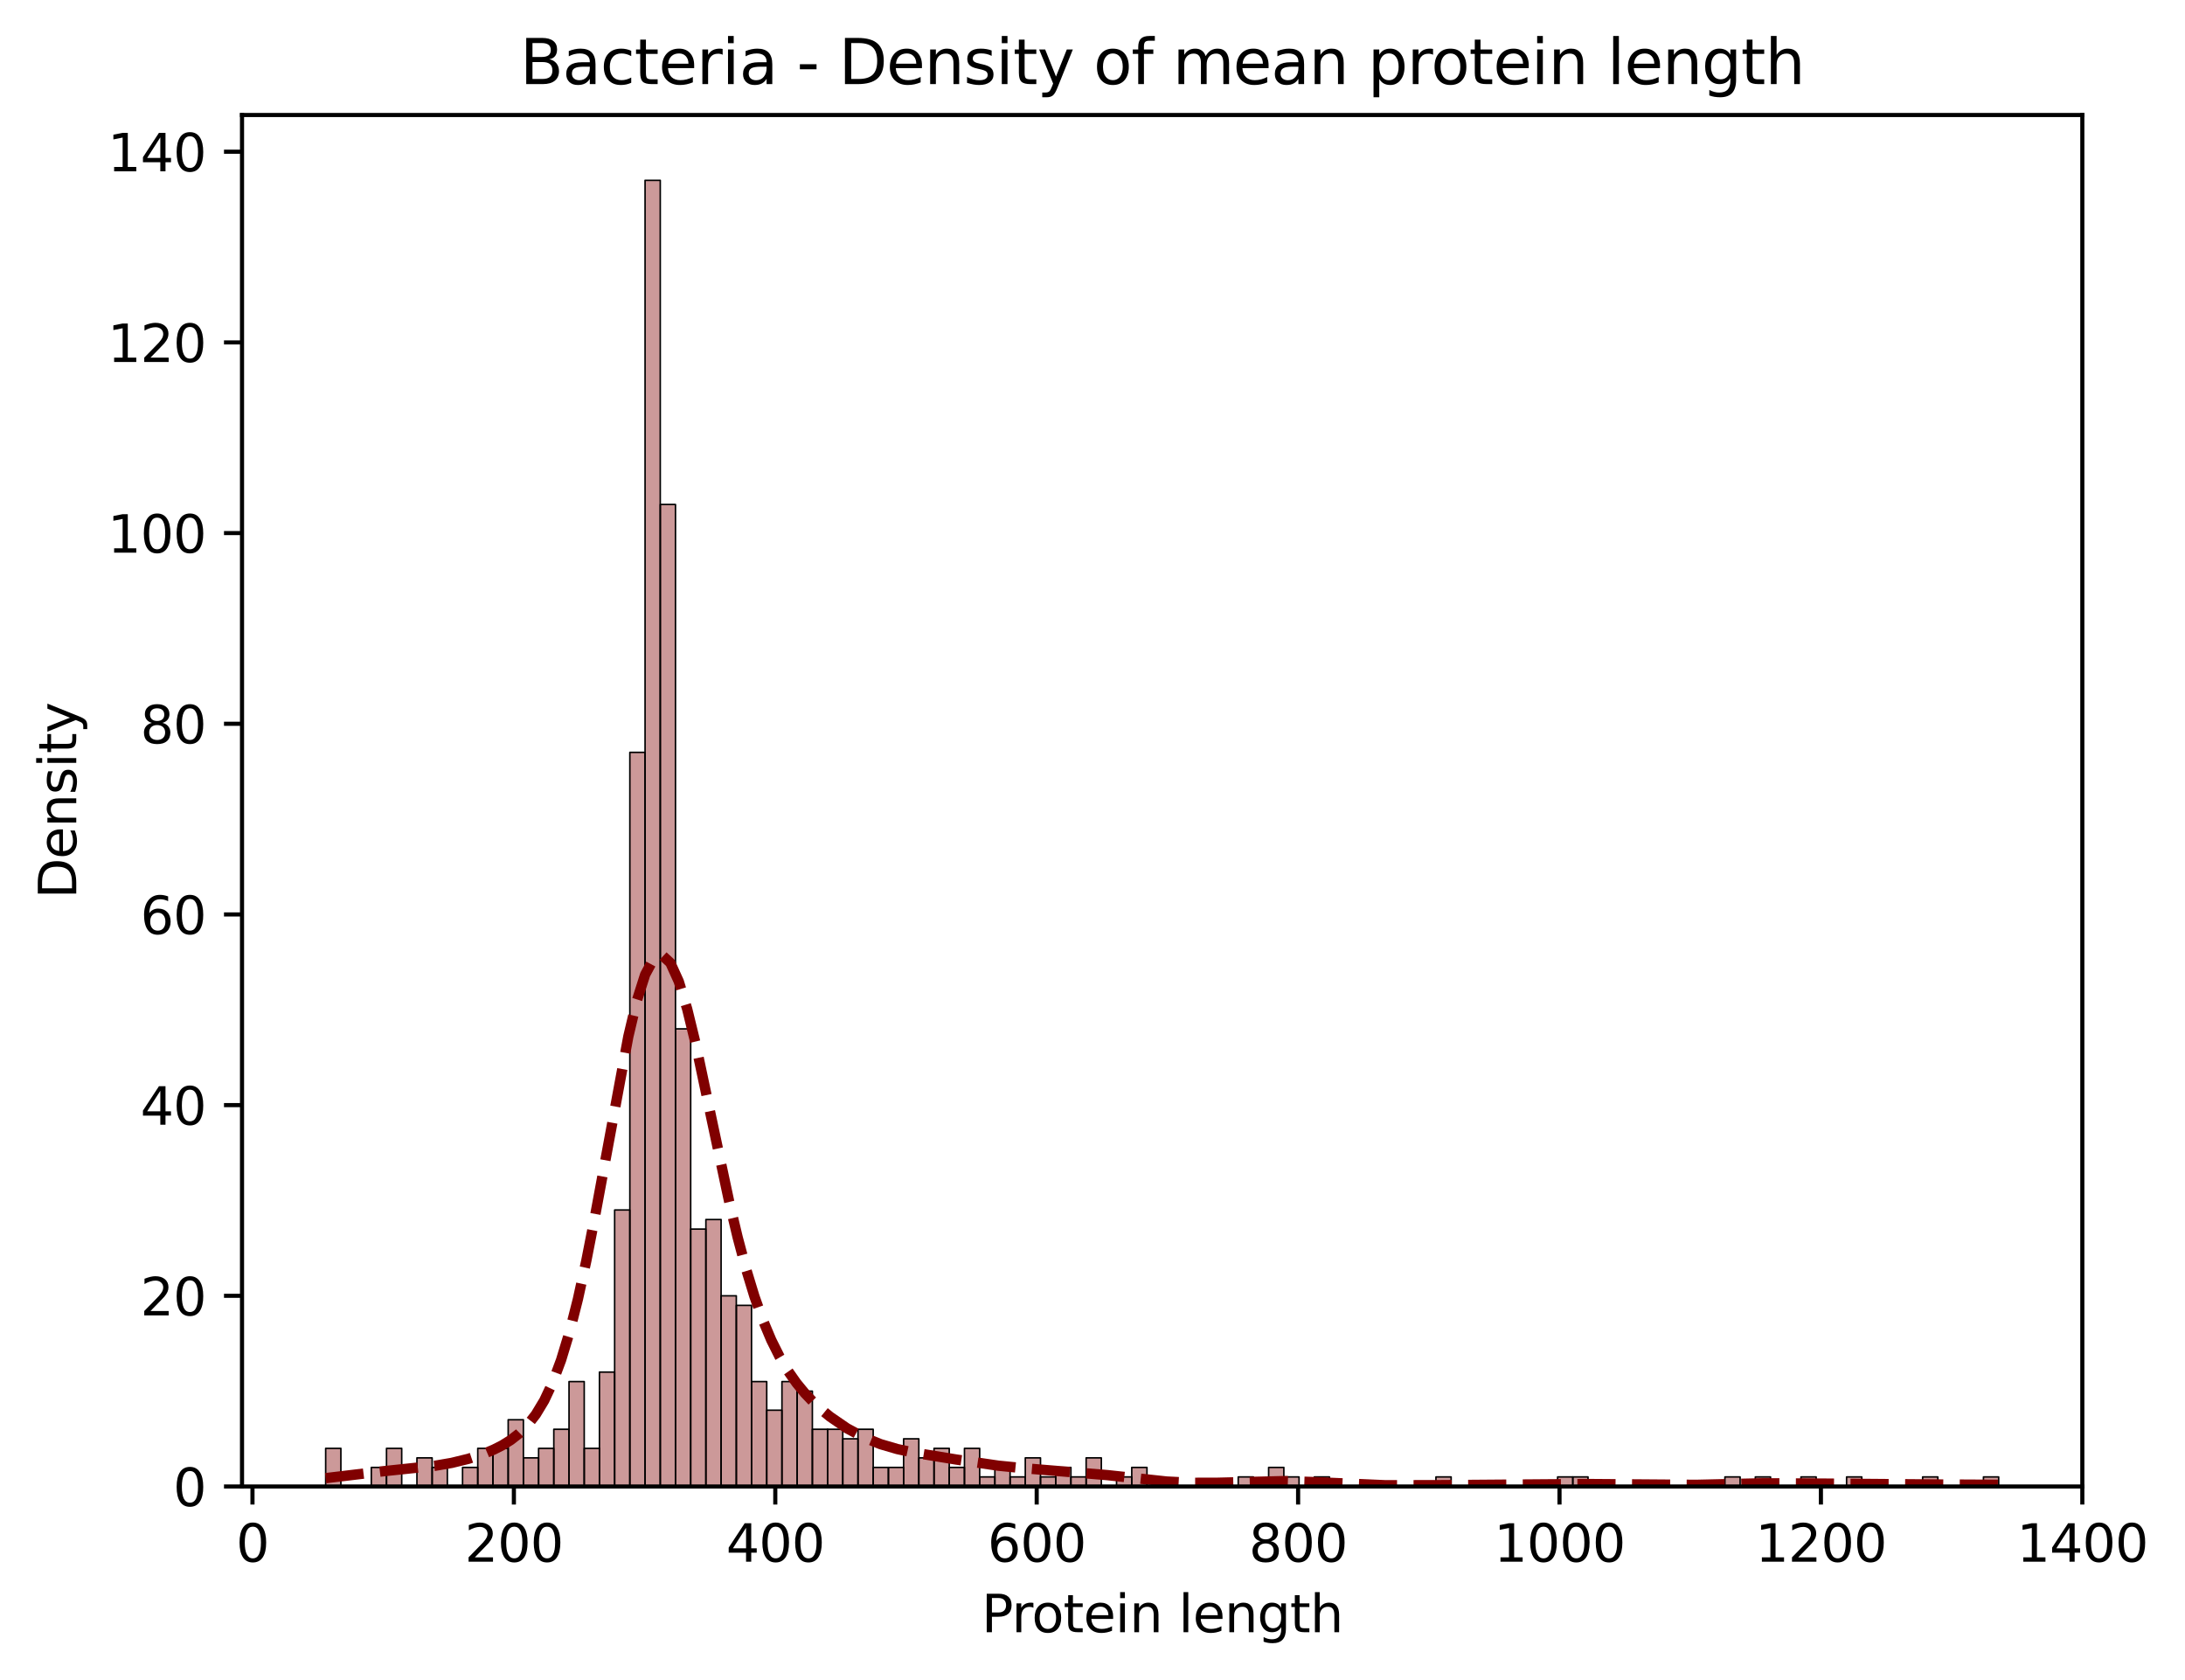 <?xml version="1.0" encoding="utf-8" standalone="no"?>
<!DOCTYPE svg PUBLIC "-//W3C//DTD SVG 1.1//EN"
  "http://www.w3.org/Graphics/SVG/1.1/DTD/svg11.dtd">
<svg xmlns:xlink="http://www.w3.org/1999/xlink" width="424.011pt" height="325.986pt" viewBox="0 0 424.011 325.986" xmlns="http://www.w3.org/2000/svg" version="1.1">
 <defs>
  <style type="text/css">*{stroke-linejoin: round; stroke-linecap: butt}</style>
 </defs>
 <g id="figure_1">
  <g id="patch_1">
   <path d="M 0 325.986 
L 424.011 325.986 
L 424.011 0 
L 0 0 
z
" style="fill: #ffffff"/>
  </g>
  <g id="axes_1">
   <g id="patch_2">
    <path d="M 46.966 288.43 
L 404.086 288.43 
L 404.086 22.318 
L 46.966 22.318 
z
" style="fill: #ffffff"/>
   </g>
   <g id="patch_3">
    <path d="M 63.198 288.43 
L 66.15 288.43 
L 66.15 281.03 
L 63.198 281.03 
z
" clip-path="url(#pb1b3b2bb1d)" style="fill: #800000; fill-opacity: 0.4; stroke: #000000; stroke-width: 0.295; stroke-linejoin: miter"/>
   </g>
   <g id="patch_4">
    <path d="M 66.15 288.43 
L 69.101 288.43 
L 69.101 288.43 
L 66.15 288.43 
z
" clip-path="url(#pb1b3b2bb1d)" style="fill: #800000; fill-opacity: 0.4; stroke: #000000; stroke-width: 0.295; stroke-linejoin: miter"/>
   </g>
   <g id="patch_5">
    <path d="M 69.101 288.43 
L 72.053 288.43 
L 72.053 288.43 
L 69.101 288.43 
z
" clip-path="url(#pb1b3b2bb1d)" style="fill: #800000; fill-opacity: 0.4; stroke: #000000; stroke-width: 0.295; stroke-linejoin: miter"/>
   </g>
   <g id="patch_6">
    <path d="M 72.053 288.43 
L 75.004 288.43 
L 75.004 284.73 
L 72.053 284.73 
z
" clip-path="url(#pb1b3b2bb1d)" style="fill: #800000; fill-opacity: 0.4; stroke: #000000; stroke-width: 0.295; stroke-linejoin: miter"/>
   </g>
   <g id="patch_7">
    <path d="M 75.004 288.43 
L 77.955 288.43 
L 77.955 281.03 
L 75.004 281.03 
z
" clip-path="url(#pb1b3b2bb1d)" style="fill: #800000; fill-opacity: 0.4; stroke: #000000; stroke-width: 0.295; stroke-linejoin: miter"/>
   </g>
   <g id="patch_8">
    <path d="M 77.955 288.43 
L 80.907 288.43 
L 80.907 288.43 
L 77.955 288.43 
z
" clip-path="url(#pb1b3b2bb1d)" style="fill: #800000; fill-opacity: 0.4; stroke: #000000; stroke-width: 0.295; stroke-linejoin: miter"/>
   </g>
   <g id="patch_9">
    <path d="M 80.907 288.43 
L 83.858 288.43 
L 83.858 282.88 
L 80.907 282.88 
z
" clip-path="url(#pb1b3b2bb1d)" style="fill: #800000; fill-opacity: 0.4; stroke: #000000; stroke-width: 0.295; stroke-linejoin: miter"/>
   </g>
   <g id="patch_10">
    <path d="M 83.858 288.43 
L 86.81 288.43 
L 86.81 284.73 
L 83.858 284.73 
z
" clip-path="url(#pb1b3b2bb1d)" style="fill: #800000; fill-opacity: 0.4; stroke: #000000; stroke-width: 0.295; stroke-linejoin: miter"/>
   </g>
   <g id="patch_11">
    <path d="M 86.81 288.43 
L 89.761 288.43 
L 89.761 288.43 
L 86.81 288.43 
z
" clip-path="url(#pb1b3b2bb1d)" style="fill: #800000; fill-opacity: 0.4; stroke: #000000; stroke-width: 0.295; stroke-linejoin: miter"/>
   </g>
   <g id="patch_12">
    <path d="M 89.761 288.43 
L 92.712 288.43 
L 92.712 284.73 
L 89.761 284.73 
z
" clip-path="url(#pb1b3b2bb1d)" style="fill: #800000; fill-opacity: 0.4; stroke: #000000; stroke-width: 0.295; stroke-linejoin: miter"/>
   </g>
   <g id="patch_13">
    <path d="M 92.712 288.43 
L 95.664 288.43 
L 95.664 281.03 
L 92.712 281.03 
z
" clip-path="url(#pb1b3b2bb1d)" style="fill: #800000; fill-opacity: 0.4; stroke: #000000; stroke-width: 0.295; stroke-linejoin: miter"/>
   </g>
   <g id="patch_14">
    <path d="M 95.664 288.43 
L 98.615 288.43 
L 98.615 281.03 
L 95.664 281.03 
z
" clip-path="url(#pb1b3b2bb1d)" style="fill: #800000; fill-opacity: 0.4; stroke: #000000; stroke-width: 0.295; stroke-linejoin: miter"/>
   </g>
   <g id="patch_15">
    <path d="M 98.615 288.43 
L 101.567 288.43 
L 101.567 275.481 
L 98.615 275.481 
z
" clip-path="url(#pb1b3b2bb1d)" style="fill: #800000; fill-opacity: 0.4; stroke: #000000; stroke-width: 0.295; stroke-linejoin: miter"/>
   </g>
   <g id="patch_16">
    <path d="M 101.567 288.43 
L 104.518 288.43 
L 104.518 282.88 
L 101.567 282.88 
z
" clip-path="url(#pb1b3b2bb1d)" style="fill: #800000; fill-opacity: 0.4; stroke: #000000; stroke-width: 0.295; stroke-linejoin: miter"/>
   </g>
   <g id="patch_17">
    <path d="M 104.518 288.43 
L 107.469 288.43 
L 107.469 281.03 
L 104.518 281.03 
z
" clip-path="url(#pb1b3b2bb1d)" style="fill: #800000; fill-opacity: 0.4; stroke: #000000; stroke-width: 0.295; stroke-linejoin: miter"/>
   </g>
   <g id="patch_18">
    <path d="M 107.469 288.43 
L 110.421 288.43 
L 110.421 277.331 
L 107.469 277.331 
z
" clip-path="url(#pb1b3b2bb1d)" style="fill: #800000; fill-opacity: 0.4; stroke: #000000; stroke-width: 0.295; stroke-linejoin: miter"/>
   </g>
   <g id="patch_19">
    <path d="M 110.421 288.43 
L 113.372 288.43 
L 113.372 268.081 
L 110.421 268.081 
z
" clip-path="url(#pb1b3b2bb1d)" style="fill: #800000; fill-opacity: 0.4; stroke: #000000; stroke-width: 0.295; stroke-linejoin: miter"/>
   </g>
   <g id="patch_20">
    <path d="M 113.372 288.43 
L 116.324 288.43 
L 116.324 281.03 
L 113.372 281.03 
z
" clip-path="url(#pb1b3b2bb1d)" style="fill: #800000; fill-opacity: 0.4; stroke: #000000; stroke-width: 0.295; stroke-linejoin: miter"/>
   </g>
   <g id="patch_21">
    <path d="M 116.324 288.43 
L 119.275 288.43 
L 119.275 266.231 
L 116.324 266.231 
z
" clip-path="url(#pb1b3b2bb1d)" style="fill: #800000; fill-opacity: 0.4; stroke: #000000; stroke-width: 0.295; stroke-linejoin: miter"/>
   </g>
   <g id="patch_22">
    <path d="M 119.275 288.43 
L 122.226 288.43 
L 122.226 234.782 
L 119.275 234.782 
z
" clip-path="url(#pb1b3b2bb1d)" style="fill: #800000; fill-opacity: 0.4; stroke: #000000; stroke-width: 0.295; stroke-linejoin: miter"/>
   </g>
   <g id="patch_23">
    <path d="M 122.226 288.43 
L 125.178 288.43 
L 125.178 145.986 
L 122.226 145.986 
z
" clip-path="url(#pb1b3b2bb1d)" style="fill: #800000; fill-opacity: 0.4; stroke: #000000; stroke-width: 0.295; stroke-linejoin: miter"/>
   </g>
   <g id="patch_24">
    <path d="M 125.178 288.43 
L 128.129 288.43 
L 128.129 34.99 
L 125.178 34.99 
z
" clip-path="url(#pb1b3b2bb1d)" style="fill: #800000; fill-opacity: 0.4; stroke: #000000; stroke-width: 0.295; stroke-linejoin: miter"/>
   </g>
   <g id="patch_25">
    <path d="M 128.129 288.43 
L 131.081 288.43 
L 131.081 97.888 
L 128.129 97.888 
z
" clip-path="url(#pb1b3b2bb1d)" style="fill: #800000; fill-opacity: 0.4; stroke: #000000; stroke-width: 0.295; stroke-linejoin: miter"/>
   </g>
   <g id="patch_26">
    <path d="M 131.081 288.43 
L 134.032 288.43 
L 134.032 199.634 
L 131.081 199.634 
z
" clip-path="url(#pb1b3b2bb1d)" style="fill: #800000; fill-opacity: 0.4; stroke: #000000; stroke-width: 0.295; stroke-linejoin: miter"/>
   </g>
   <g id="patch_27">
    <path d="M 134.032 288.43 
L 136.983 288.43 
L 136.983 238.482 
L 134.032 238.482 
z
" clip-path="url(#pb1b3b2bb1d)" style="fill: #800000; fill-opacity: 0.4; stroke: #000000; stroke-width: 0.295; stroke-linejoin: miter"/>
   </g>
   <g id="patch_28">
    <path d="M 136.983 288.43 
L 139.935 288.43 
L 139.935 236.632 
L 136.983 236.632 
z
" clip-path="url(#pb1b3b2bb1d)" style="fill: #800000; fill-opacity: 0.4; stroke: #000000; stroke-width: 0.295; stroke-linejoin: miter"/>
   </g>
   <g id="patch_29">
    <path d="M 139.935 288.43 
L 142.886 288.43 
L 142.886 251.432 
L 139.935 251.432 
z
" clip-path="url(#pb1b3b2bb1d)" style="fill: #800000; fill-opacity: 0.4; stroke: #000000; stroke-width: 0.295; stroke-linejoin: miter"/>
   </g>
   <g id="patch_30">
    <path d="M 142.886 288.43 
L 145.838 288.43 
L 145.838 253.282 
L 142.886 253.282 
z
" clip-path="url(#pb1b3b2bb1d)" style="fill: #800000; fill-opacity: 0.4; stroke: #000000; stroke-width: 0.295; stroke-linejoin: miter"/>
   </g>
   <g id="patch_31">
    <path d="M 145.838 288.43 
L 148.789 288.43 
L 148.789 268.081 
L 145.838 268.081 
z
" clip-path="url(#pb1b3b2bb1d)" style="fill: #800000; fill-opacity: 0.4; stroke: #000000; stroke-width: 0.295; stroke-linejoin: miter"/>
   </g>
   <g id="patch_32">
    <path d="M 148.789 288.43 
L 151.741 288.43 
L 151.741 273.631 
L 148.789 273.631 
z
" clip-path="url(#pb1b3b2bb1d)" style="fill: #800000; fill-opacity: 0.4; stroke: #000000; stroke-width: 0.295; stroke-linejoin: miter"/>
   </g>
   <g id="patch_33">
    <path d="M 151.741 288.43 
L 154.692 288.43 
L 154.692 268.081 
L 151.741 268.081 
z
" clip-path="url(#pb1b3b2bb1d)" style="fill: #800000; fill-opacity: 0.4; stroke: #000000; stroke-width: 0.295; stroke-linejoin: miter"/>
   </g>
   <g id="patch_34">
    <path d="M 154.692 288.43 
L 157.643 288.43 
L 157.643 269.931 
L 154.692 269.931 
z
" clip-path="url(#pb1b3b2bb1d)" style="fill: #800000; fill-opacity: 0.4; stroke: #000000; stroke-width: 0.295; stroke-linejoin: miter"/>
   </g>
   <g id="patch_35">
    <path d="M 157.643 288.43 
L 160.595 288.43 
L 160.595 277.331 
L 157.643 277.331 
z
" clip-path="url(#pb1b3b2bb1d)" style="fill: #800000; fill-opacity: 0.4; stroke: #000000; stroke-width: 0.295; stroke-linejoin: miter"/>
   </g>
   <g id="patch_36">
    <path d="M 160.595 288.43 
L 163.546 288.43 
L 163.546 277.331 
L 160.595 277.331 
z
" clip-path="url(#pb1b3b2bb1d)" style="fill: #800000; fill-opacity: 0.4; stroke: #000000; stroke-width: 0.295; stroke-linejoin: miter"/>
   </g>
   <g id="patch_37">
    <path d="M 163.546 288.43 
L 166.498 288.43 
L 166.498 279.18 
L 163.546 279.18 
z
" clip-path="url(#pb1b3b2bb1d)" style="fill: #800000; fill-opacity: 0.4; stroke: #000000; stroke-width: 0.295; stroke-linejoin: miter"/>
   </g>
   <g id="patch_38">
    <path d="M 166.498 288.43 
L 169.449 288.43 
L 169.449 277.331 
L 166.498 277.331 
z
" clip-path="url(#pb1b3b2bb1d)" style="fill: #800000; fill-opacity: 0.4; stroke: #000000; stroke-width: 0.295; stroke-linejoin: miter"/>
   </g>
   <g id="patch_39">
    <path d="M 169.449 288.43 
L 172.4 288.43 
L 172.4 284.73 
L 169.449 284.73 
z
" clip-path="url(#pb1b3b2bb1d)" style="fill: #800000; fill-opacity: 0.4; stroke: #000000; stroke-width: 0.295; stroke-linejoin: miter"/>
   </g>
   <g id="patch_40">
    <path d="M 172.4 288.43 
L 175.352 288.43 
L 175.352 284.73 
L 172.4 284.73 
z
" clip-path="url(#pb1b3b2bb1d)" style="fill: #800000; fill-opacity: 0.4; stroke: #000000; stroke-width: 0.295; stroke-linejoin: miter"/>
   </g>
   <g id="patch_41">
    <path d="M 175.352 288.43 
L 178.303 288.43 
L 178.303 279.18 
L 175.352 279.18 
z
" clip-path="url(#pb1b3b2bb1d)" style="fill: #800000; fill-opacity: 0.4; stroke: #000000; stroke-width: 0.295; stroke-linejoin: miter"/>
   </g>
   <g id="patch_42">
    <path d="M 178.303 288.43 
L 181.255 288.43 
L 181.255 282.88 
L 178.303 282.88 
z
" clip-path="url(#pb1b3b2bb1d)" style="fill: #800000; fill-opacity: 0.4; stroke: #000000; stroke-width: 0.295; stroke-linejoin: miter"/>
   </g>
   <g id="patch_43">
    <path d="M 181.255 288.43 
L 184.206 288.43 
L 184.206 281.03 
L 181.255 281.03 
z
" clip-path="url(#pb1b3b2bb1d)" style="fill: #800000; fill-opacity: 0.4; stroke: #000000; stroke-width: 0.295; stroke-linejoin: miter"/>
   </g>
   <g id="patch_44">
    <path d="M 184.206 288.43 
L 187.157 288.43 
L 187.157 284.73 
L 184.206 284.73 
z
" clip-path="url(#pb1b3b2bb1d)" style="fill: #800000; fill-opacity: 0.4; stroke: #000000; stroke-width: 0.295; stroke-linejoin: miter"/>
   </g>
   <g id="patch_45">
    <path d="M 187.157 288.43 
L 190.109 288.43 
L 190.109 281.03 
L 187.157 281.03 
z
" clip-path="url(#pb1b3b2bb1d)" style="fill: #800000; fill-opacity: 0.4; stroke: #000000; stroke-width: 0.295; stroke-linejoin: miter"/>
   </g>
   <g id="patch_46">
    <path d="M 190.109 288.43 
L 193.06 288.43 
L 193.06 286.58 
L 190.109 286.58 
z
" clip-path="url(#pb1b3b2bb1d)" style="fill: #800000; fill-opacity: 0.4; stroke: #000000; stroke-width: 0.295; stroke-linejoin: miter"/>
   </g>
   <g id="patch_47">
    <path d="M 193.06 288.43 
L 196.012 288.43 
L 196.012 284.73 
L 193.06 284.73 
z
" clip-path="url(#pb1b3b2bb1d)" style="fill: #800000; fill-opacity: 0.4; stroke: #000000; stroke-width: 0.295; stroke-linejoin: miter"/>
   </g>
   <g id="patch_48">
    <path d="M 196.012 288.43 
L 198.963 288.43 
L 198.963 286.58 
L 196.012 286.58 
z
" clip-path="url(#pb1b3b2bb1d)" style="fill: #800000; fill-opacity: 0.4; stroke: #000000; stroke-width: 0.295; stroke-linejoin: miter"/>
   </g>
   <g id="patch_49">
    <path d="M 198.963 288.43 
L 201.914 288.43 
L 201.914 282.88 
L 198.963 282.88 
z
" clip-path="url(#pb1b3b2bb1d)" style="fill: #800000; fill-opacity: 0.4; stroke: #000000; stroke-width: 0.295; stroke-linejoin: miter"/>
   </g>
   <g id="patch_50">
    <path d="M 201.914 288.43 
L 204.866 288.43 
L 204.866 286.58 
L 201.914 286.58 
z
" clip-path="url(#pb1b3b2bb1d)" style="fill: #800000; fill-opacity: 0.4; stroke: #000000; stroke-width: 0.295; stroke-linejoin: miter"/>
   </g>
   <g id="patch_51">
    <path d="M 204.866 288.43 
L 207.817 288.43 
L 207.817 284.73 
L 204.866 284.73 
z
" clip-path="url(#pb1b3b2bb1d)" style="fill: #800000; fill-opacity: 0.4; stroke: #000000; stroke-width: 0.295; stroke-linejoin: miter"/>
   </g>
   <g id="patch_52">
    <path d="M 207.817 288.43 
L 210.769 288.43 
L 210.769 286.58 
L 207.817 286.58 
z
" clip-path="url(#pb1b3b2bb1d)" style="fill: #800000; fill-opacity: 0.4; stroke: #000000; stroke-width: 0.295; stroke-linejoin: miter"/>
   </g>
   <g id="patch_53">
    <path d="M 210.769 288.43 
L 213.72 288.43 
L 213.72 282.88 
L 210.769 282.88 
z
" clip-path="url(#pb1b3b2bb1d)" style="fill: #800000; fill-opacity: 0.4; stroke: #000000; stroke-width: 0.295; stroke-linejoin: miter"/>
   </g>
   <g id="patch_54">
    <path d="M 213.72 288.43 
L 216.671 288.43 
L 216.671 288.43 
L 213.72 288.43 
z
" clip-path="url(#pb1b3b2bb1d)" style="fill: #800000; fill-opacity: 0.4; stroke: #000000; stroke-width: 0.295; stroke-linejoin: miter"/>
   </g>
   <g id="patch_55">
    <path d="M 216.671 288.43 
L 219.623 288.43 
L 219.623 286.58 
L 216.671 286.58 
z
" clip-path="url(#pb1b3b2bb1d)" style="fill: #800000; fill-opacity: 0.4; stroke: #000000; stroke-width: 0.295; stroke-linejoin: miter"/>
   </g>
   <g id="patch_56">
    <path d="M 219.623 288.43 
L 222.574 288.43 
L 222.574 284.73 
L 219.623 284.73 
z
" clip-path="url(#pb1b3b2bb1d)" style="fill: #800000; fill-opacity: 0.4; stroke: #000000; stroke-width: 0.295; stroke-linejoin: miter"/>
   </g>
   <g id="patch_57">
    <path d="M 222.574 288.43 
L 225.526 288.43 
L 225.526 288.43 
L 222.574 288.43 
z
" clip-path="url(#pb1b3b2bb1d)" style="fill: #800000; fill-opacity: 0.4; stroke: #000000; stroke-width: 0.295; stroke-linejoin: miter"/>
   </g>
   <g id="patch_58">
    <path d="M 225.526 288.43 
L 228.477 288.43 
L 228.477 288.43 
L 225.526 288.43 
z
" clip-path="url(#pb1b3b2bb1d)" style="fill: #800000; fill-opacity: 0.4; stroke: #000000; stroke-width: 0.295; stroke-linejoin: miter"/>
   </g>
   <g id="patch_59">
    <path d="M 228.477 288.43 
L 231.428 288.43 
L 231.428 288.43 
L 228.477 288.43 
z
" clip-path="url(#pb1b3b2bb1d)" style="fill: #800000; fill-opacity: 0.4; stroke: #000000; stroke-width: 0.295; stroke-linejoin: miter"/>
   </g>
   <g id="patch_60">
    <path d="M 231.428 288.43 
L 234.38 288.43 
L 234.38 288.43 
L 231.428 288.43 
z
" clip-path="url(#pb1b3b2bb1d)" style="fill: #800000; fill-opacity: 0.4; stroke: #000000; stroke-width: 0.295; stroke-linejoin: miter"/>
   </g>
   <g id="patch_61">
    <path d="M 234.38 288.43 
L 237.331 288.43 
L 237.331 288.43 
L 234.38 288.43 
z
" clip-path="url(#pb1b3b2bb1d)" style="fill: #800000; fill-opacity: 0.4; stroke: #000000; stroke-width: 0.295; stroke-linejoin: miter"/>
   </g>
   <g id="patch_62">
    <path d="M 237.331 288.43 
L 240.283 288.43 
L 240.283 288.43 
L 237.331 288.43 
z
" clip-path="url(#pb1b3b2bb1d)" style="fill: #800000; fill-opacity: 0.4; stroke: #000000; stroke-width: 0.295; stroke-linejoin: miter"/>
   </g>
   <g id="patch_63">
    <path d="M 240.283 288.43 
L 243.234 288.43 
L 243.234 286.58 
L 240.283 286.58 
z
" clip-path="url(#pb1b3b2bb1d)" style="fill: #800000; fill-opacity: 0.4; stroke: #000000; stroke-width: 0.295; stroke-linejoin: miter"/>
   </g>
   <g id="patch_64">
    <path d="M 243.234 288.43 
L 246.185 288.43 
L 246.185 288.43 
L 243.234 288.43 
z
" clip-path="url(#pb1b3b2bb1d)" style="fill: #800000; fill-opacity: 0.4; stroke: #000000; stroke-width: 0.295; stroke-linejoin: miter"/>
   </g>
   <g id="patch_65">
    <path d="M 246.185 288.43 
L 249.137 288.43 
L 249.137 284.73 
L 246.185 284.73 
z
" clip-path="url(#pb1b3b2bb1d)" style="fill: #800000; fill-opacity: 0.4; stroke: #000000; stroke-width: 0.295; stroke-linejoin: miter"/>
   </g>
   <g id="patch_66">
    <path d="M 249.137 288.43 
L 252.088 288.43 
L 252.088 286.58 
L 249.137 286.58 
z
" clip-path="url(#pb1b3b2bb1d)" style="fill: #800000; fill-opacity: 0.4; stroke: #000000; stroke-width: 0.295; stroke-linejoin: miter"/>
   </g>
   <g id="patch_67">
    <path d="M 252.088 288.43 
L 255.04 288.43 
L 255.04 288.43 
L 252.088 288.43 
z
" clip-path="url(#pb1b3b2bb1d)" style="fill: #800000; fill-opacity: 0.4; stroke: #000000; stroke-width: 0.295; stroke-linejoin: miter"/>
   </g>
   <g id="patch_68">
    <path d="M 255.04 288.43 
L 257.991 288.43 
L 257.991 286.58 
L 255.04 286.58 
z
" clip-path="url(#pb1b3b2bb1d)" style="fill: #800000; fill-opacity: 0.4; stroke: #000000; stroke-width: 0.295; stroke-linejoin: miter"/>
   </g>
   <g id="patch_69">
    <path d="M 257.991 288.43 
L 260.942 288.43 
L 260.942 288.43 
L 257.991 288.43 
z
" clip-path="url(#pb1b3b2bb1d)" style="fill: #800000; fill-opacity: 0.4; stroke: #000000; stroke-width: 0.295; stroke-linejoin: miter"/>
   </g>
   <g id="patch_70">
    <path d="M 260.942 288.43 
L 263.894 288.43 
L 263.894 288.43 
L 260.942 288.43 
z
" clip-path="url(#pb1b3b2bb1d)" style="fill: #800000; fill-opacity: 0.4; stroke: #000000; stroke-width: 0.295; stroke-linejoin: miter"/>
   </g>
   <g id="patch_71">
    <path d="M 263.894 288.43 
L 266.845 288.43 
L 266.845 288.43 
L 263.894 288.43 
z
" clip-path="url(#pb1b3b2bb1d)" style="fill: #800000; fill-opacity: 0.4; stroke: #000000; stroke-width: 0.295; stroke-linejoin: miter"/>
   </g>
   <g id="patch_72">
    <path d="M 266.845 288.43 
L 269.797 288.43 
L 269.797 288.43 
L 266.845 288.43 
z
" clip-path="url(#pb1b3b2bb1d)" style="fill: #800000; fill-opacity: 0.4; stroke: #000000; stroke-width: 0.295; stroke-linejoin: miter"/>
   </g>
   <g id="patch_73">
    <path d="M 269.797 288.43 
L 272.748 288.43 
L 272.748 288.43 
L 269.797 288.43 
z
" clip-path="url(#pb1b3b2bb1d)" style="fill: #800000; fill-opacity: 0.4; stroke: #000000; stroke-width: 0.295; stroke-linejoin: miter"/>
   </g>
   <g id="patch_74">
    <path d="M 272.748 288.43 
L 275.7 288.43 
L 275.7 288.43 
L 272.748 288.43 
z
" clip-path="url(#pb1b3b2bb1d)" style="fill: #800000; fill-opacity: 0.4; stroke: #000000; stroke-width: 0.295; stroke-linejoin: miter"/>
   </g>
   <g id="patch_75">
    <path d="M 275.7 288.43 
L 278.651 288.43 
L 278.651 288.43 
L 275.7 288.43 
z
" clip-path="url(#pb1b3b2bb1d)" style="fill: #800000; fill-opacity: 0.4; stroke: #000000; stroke-width: 0.295; stroke-linejoin: miter"/>
   </g>
   <g id="patch_76">
    <path d="M 278.651 288.43 
L 281.602 288.43 
L 281.602 286.58 
L 278.651 286.58 
z
" clip-path="url(#pb1b3b2bb1d)" style="fill: #800000; fill-opacity: 0.4; stroke: #000000; stroke-width: 0.295; stroke-linejoin: miter"/>
   </g>
   <g id="patch_77">
    <path d="M 281.602 288.43 
L 284.554 288.43 
L 284.554 288.43 
L 281.602 288.43 
z
" clip-path="url(#pb1b3b2bb1d)" style="fill: #800000; fill-opacity: 0.4; stroke: #000000; stroke-width: 0.295; stroke-linejoin: miter"/>
   </g>
   <g id="patch_78">
    <path d="M 284.554 288.43 
L 287.505 288.43 
L 287.505 288.43 
L 284.554 288.43 
z
" clip-path="url(#pb1b3b2bb1d)" style="fill: #800000; fill-opacity: 0.4; stroke: #000000; stroke-width: 0.295; stroke-linejoin: miter"/>
   </g>
   <g id="patch_79">
    <path d="M 287.505 288.43 
L 290.457 288.43 
L 290.457 288.43 
L 287.505 288.43 
z
" clip-path="url(#pb1b3b2bb1d)" style="fill: #800000; fill-opacity: 0.4; stroke: #000000; stroke-width: 0.295; stroke-linejoin: miter"/>
   </g>
   <g id="patch_80">
    <path d="M 290.457 288.43 
L 293.408 288.43 
L 293.408 288.43 
L 290.457 288.43 
z
" clip-path="url(#pb1b3b2bb1d)" style="fill: #800000; fill-opacity: 0.4; stroke: #000000; stroke-width: 0.295; stroke-linejoin: miter"/>
   </g>
   <g id="patch_81">
    <path d="M 293.408 288.43 
L 296.359 288.43 
L 296.359 288.43 
L 293.408 288.43 
z
" clip-path="url(#pb1b3b2bb1d)" style="fill: #800000; fill-opacity: 0.4; stroke: #000000; stroke-width: 0.295; stroke-linejoin: miter"/>
   </g>
   <g id="patch_82">
    <path d="M 296.359 288.43 
L 299.311 288.43 
L 299.311 288.43 
L 296.359 288.43 
z
" clip-path="url(#pb1b3b2bb1d)" style="fill: #800000; fill-opacity: 0.4; stroke: #000000; stroke-width: 0.295; stroke-linejoin: miter"/>
   </g>
   <g id="patch_83">
    <path d="M 299.311 288.43 
L 302.262 288.43 
L 302.262 288.43 
L 299.311 288.43 
z
" clip-path="url(#pb1b3b2bb1d)" style="fill: #800000; fill-opacity: 0.4; stroke: #000000; stroke-width: 0.295; stroke-linejoin: miter"/>
   </g>
   <g id="patch_84">
    <path d="M 302.262 288.43 
L 305.214 288.43 
L 305.214 286.58 
L 302.262 286.58 
z
" clip-path="url(#pb1b3b2bb1d)" style="fill: #800000; fill-opacity: 0.4; stroke: #000000; stroke-width: 0.295; stroke-linejoin: miter"/>
   </g>
   <g id="patch_85">
    <path d="M 305.214 288.43 
L 308.165 288.43 
L 308.165 286.58 
L 305.214 286.58 
z
" clip-path="url(#pb1b3b2bb1d)" style="fill: #800000; fill-opacity: 0.4; stroke: #000000; stroke-width: 0.295; stroke-linejoin: miter"/>
   </g>
   <g id="patch_86">
    <path d="M 308.165 288.43 
L 311.116 288.43 
L 311.116 288.43 
L 308.165 288.43 
z
" clip-path="url(#pb1b3b2bb1d)" style="fill: #800000; fill-opacity: 0.4; stroke: #000000; stroke-width: 0.295; stroke-linejoin: miter"/>
   </g>
   <g id="patch_87">
    <path d="M 311.116 288.43 
L 314.068 288.43 
L 314.068 288.43 
L 311.116 288.43 
z
" clip-path="url(#pb1b3b2bb1d)" style="fill: #800000; fill-opacity: 0.4; stroke: #000000; stroke-width: 0.295; stroke-linejoin: miter"/>
   </g>
   <g id="patch_88">
    <path d="M 314.068 288.43 
L 317.019 288.43 
L 317.019 288.43 
L 314.068 288.43 
z
" clip-path="url(#pb1b3b2bb1d)" style="fill: #800000; fill-opacity: 0.4; stroke: #000000; stroke-width: 0.295; stroke-linejoin: miter"/>
   </g>
   <g id="patch_89">
    <path d="M 317.019 288.43 
L 319.971 288.43 
L 319.971 288.43 
L 317.019 288.43 
z
" clip-path="url(#pb1b3b2bb1d)" style="fill: #800000; fill-opacity: 0.4; stroke: #000000; stroke-width: 0.295; stroke-linejoin: miter"/>
   </g>
   <g id="patch_90">
    <path d="M 319.971 288.43 
L 322.922 288.43 
L 322.922 288.43 
L 319.971 288.43 
z
" clip-path="url(#pb1b3b2bb1d)" style="fill: #800000; fill-opacity: 0.4; stroke: #000000; stroke-width: 0.295; stroke-linejoin: miter"/>
   </g>
   <g id="patch_91">
    <path d="M 322.922 288.43 
L 325.873 288.43 
L 325.873 288.43 
L 322.922 288.43 
z
" clip-path="url(#pb1b3b2bb1d)" style="fill: #800000; fill-opacity: 0.4; stroke: #000000; stroke-width: 0.295; stroke-linejoin: miter"/>
   </g>
   <g id="patch_92">
    <path d="M 325.873 288.43 
L 328.825 288.43 
L 328.825 288.43 
L 325.873 288.43 
z
" clip-path="url(#pb1b3b2bb1d)" style="fill: #800000; fill-opacity: 0.4; stroke: #000000; stroke-width: 0.295; stroke-linejoin: miter"/>
   </g>
   <g id="patch_93">
    <path d="M 328.825 288.43 
L 331.776 288.43 
L 331.776 288.43 
L 328.825 288.43 
z
" clip-path="url(#pb1b3b2bb1d)" style="fill: #800000; fill-opacity: 0.4; stroke: #000000; stroke-width: 0.295; stroke-linejoin: miter"/>
   </g>
   <g id="patch_94">
    <path d="M 331.776 288.43 
L 334.728 288.43 
L 334.728 288.43 
L 331.776 288.43 
z
" clip-path="url(#pb1b3b2bb1d)" style="fill: #800000; fill-opacity: 0.4; stroke: #000000; stroke-width: 0.295; stroke-linejoin: miter"/>
   </g>
   <g id="patch_95">
    <path d="M 334.728 288.43 
L 337.679 288.43 
L 337.679 286.58 
L 334.728 286.58 
z
" clip-path="url(#pb1b3b2bb1d)" style="fill: #800000; fill-opacity: 0.4; stroke: #000000; stroke-width: 0.295; stroke-linejoin: miter"/>
   </g>
   <g id="patch_96">
    <path d="M 337.679 288.43 
L 340.63 288.43 
L 340.63 288.43 
L 337.679 288.43 
z
" clip-path="url(#pb1b3b2bb1d)" style="fill: #800000; fill-opacity: 0.4; stroke: #000000; stroke-width: 0.295; stroke-linejoin: miter"/>
   </g>
   <g id="patch_97">
    <path d="M 340.63 288.43 
L 343.582 288.43 
L 343.582 286.58 
L 340.63 286.58 
z
" clip-path="url(#pb1b3b2bb1d)" style="fill: #800000; fill-opacity: 0.4; stroke: #000000; stroke-width: 0.295; stroke-linejoin: miter"/>
   </g>
   <g id="patch_98">
    <path d="M 343.582 288.43 
L 346.533 288.43 
L 346.533 288.43 
L 343.582 288.43 
z
" clip-path="url(#pb1b3b2bb1d)" style="fill: #800000; fill-opacity: 0.4; stroke: #000000; stroke-width: 0.295; stroke-linejoin: miter"/>
   </g>
   <g id="patch_99">
    <path d="M 346.533 288.43 
L 349.485 288.43 
L 349.485 288.43 
L 346.533 288.43 
z
" clip-path="url(#pb1b3b2bb1d)" style="fill: #800000; fill-opacity: 0.4; stroke: #000000; stroke-width: 0.295; stroke-linejoin: miter"/>
   </g>
   <g id="patch_100">
    <path d="M 349.485 288.43 
L 352.436 288.43 
L 352.436 286.58 
L 349.485 286.58 
z
" clip-path="url(#pb1b3b2bb1d)" style="fill: #800000; fill-opacity: 0.4; stroke: #000000; stroke-width: 0.295; stroke-linejoin: miter"/>
   </g>
   <g id="patch_101">
    <path d="M 352.436 288.43 
L 355.387 288.43 
L 355.387 288.43 
L 352.436 288.43 
z
" clip-path="url(#pb1b3b2bb1d)" style="fill: #800000; fill-opacity: 0.4; stroke: #000000; stroke-width: 0.295; stroke-linejoin: miter"/>
   </g>
   <g id="patch_102">
    <path d="M 355.387 288.43 
L 358.339 288.43 
L 358.339 288.43 
L 355.387 288.43 
z
" clip-path="url(#pb1b3b2bb1d)" style="fill: #800000; fill-opacity: 0.4; stroke: #000000; stroke-width: 0.295; stroke-linejoin: miter"/>
   </g>
   <g id="patch_103">
    <path d="M 358.339 288.43 
L 361.29 288.43 
L 361.29 286.58 
L 358.339 286.58 
z
" clip-path="url(#pb1b3b2bb1d)" style="fill: #800000; fill-opacity: 0.4; stroke: #000000; stroke-width: 0.295; stroke-linejoin: miter"/>
   </g>
   <g id="patch_104">
    <path d="M 361.29 288.43 
L 364.242 288.43 
L 364.242 288.43 
L 361.29 288.43 
z
" clip-path="url(#pb1b3b2bb1d)" style="fill: #800000; fill-opacity: 0.4; stroke: #000000; stroke-width: 0.295; stroke-linejoin: miter"/>
   </g>
   <g id="patch_105">
    <path d="M 364.242 288.43 
L 367.193 288.43 
L 367.193 288.43 
L 364.242 288.43 
z
" clip-path="url(#pb1b3b2bb1d)" style="fill: #800000; fill-opacity: 0.4; stroke: #000000; stroke-width: 0.295; stroke-linejoin: miter"/>
   </g>
   <g id="patch_106">
    <path d="M 367.193 288.43 
L 370.144 288.43 
L 370.144 288.43 
L 367.193 288.43 
z
" clip-path="url(#pb1b3b2bb1d)" style="fill: #800000; fill-opacity: 0.4; stroke: #000000; stroke-width: 0.295; stroke-linejoin: miter"/>
   </g>
   <g id="patch_107">
    <path d="M 370.144 288.43 
L 373.096 288.43 
L 373.096 288.43 
L 370.144 288.43 
z
" clip-path="url(#pb1b3b2bb1d)" style="fill: #800000; fill-opacity: 0.4; stroke: #000000; stroke-width: 0.295; stroke-linejoin: miter"/>
   </g>
   <g id="patch_108">
    <path d="M 373.096 288.43 
L 376.047 288.43 
L 376.047 286.58 
L 373.096 286.58 
z
" clip-path="url(#pb1b3b2bb1d)" style="fill: #800000; fill-opacity: 0.4; stroke: #000000; stroke-width: 0.295; stroke-linejoin: miter"/>
   </g>
   <g id="patch_109">
    <path d="M 376.047 288.43 
L 378.999 288.43 
L 378.999 288.43 
L 376.047 288.43 
z
" clip-path="url(#pb1b3b2bb1d)" style="fill: #800000; fill-opacity: 0.4; stroke: #000000; stroke-width: 0.295; stroke-linejoin: miter"/>
   </g>
   <g id="patch_110">
    <path d="M 378.999 288.43 
L 381.95 288.43 
L 381.95 288.43 
L 378.999 288.43 
z
" clip-path="url(#pb1b3b2bb1d)" style="fill: #800000; fill-opacity: 0.4; stroke: #000000; stroke-width: 0.295; stroke-linejoin: miter"/>
   </g>
   <g id="patch_111">
    <path d="M 381.95 288.43 
L 384.901 288.43 
L 384.901 288.43 
L 381.95 288.43 
z
" clip-path="url(#pb1b3b2bb1d)" style="fill: #800000; fill-opacity: 0.4; stroke: #000000; stroke-width: 0.295; stroke-linejoin: miter"/>
   </g>
   <g id="patch_112">
    <path d="M 384.901 288.43 
L 387.853 288.43 
L 387.853 286.58 
L 384.901 286.58 
z
" clip-path="url(#pb1b3b2bb1d)" style="fill: #800000; fill-opacity: 0.4; stroke: #000000; stroke-width: 0.295; stroke-linejoin: miter"/>
   </g>
   <g id="matplotlib.axis_1">
    <g id="xtick_1">
     <g id="line2d_1">
      <defs>
       <path id="mbc7adbf991" d="M 0 0 
L 0 3.5 
" style="stroke: #000000; stroke-width: 0.8"/>
      </defs>
      <g>
       <use xlink:href="#mbc7adbf991" x="48.995" y="288.43" style="stroke: #000000; stroke-width: 0.8"/>
      </g>
     </g>
     <g id="text_1">
      <!-- 0 -->
      <g transform="translate(45.813 303.029) scale(0.1 -0.1)">
       <defs>
        <path id="DejaVuSans-30" d="M 2034 4250 
Q 1547 4250 1301 3770 
Q 1056 3291 1056 2328 
Q 1056 1369 1301 889 
Q 1547 409 2034 409 
Q 2525 409 2770 889 
Q 3016 1369 3016 2328 
Q 3016 3291 2770 3770 
Q 2525 4250 2034 4250 
z
M 2034 4750 
Q 2819 4750 3233 4129 
Q 3647 3509 3647 2328 
Q 3647 1150 3233 529 
Q 2819 -91 2034 -91 
Q 1250 -91 836 529 
Q 422 1150 422 2328 
Q 422 3509 836 4129 
Q 1250 4750 2034 4750 
z
" transform="scale(0.016)"/>
       </defs>
       <use xlink:href="#DejaVuSans-30"/>
      </g>
     </g>
    </g>
    <g id="xtick_2">
     <g id="line2d_2">
      <g>
       <use xlink:href="#mbc7adbf991" x="99.722" y="288.43" style="stroke: #000000; stroke-width: 0.8"/>
      </g>
     </g>
     <g id="text_2">
      <!-- 200 -->
      <g transform="translate(90.178 303.029) scale(0.1 -0.1)">
       <defs>
        <path id="DejaVuSans-32" d="M 1228 531 
L 3431 531 
L 3431 0 
L 469 0 
L 469 531 
Q 828 903 1448 1529 
Q 2069 2156 2228 2338 
Q 2531 2678 2651 2914 
Q 2772 3150 2772 3378 
Q 2772 3750 2511 3984 
Q 2250 4219 1831 4219 
Q 1534 4219 1204 4116 
Q 875 4013 500 3803 
L 500 4441 
Q 881 4594 1212 4672 
Q 1544 4750 1819 4750 
Q 2544 4750 2975 4387 
Q 3406 4025 3406 3419 
Q 3406 3131 3298 2873 
Q 3191 2616 2906 2266 
Q 2828 2175 2409 1742 
Q 1991 1309 1228 531 
z
" transform="scale(0.016)"/>
       </defs>
       <use xlink:href="#DejaVuSans-32"/>
       <use xlink:href="#DejaVuSans-30" x="63.623"/>
       <use xlink:href="#DejaVuSans-30" x="127.246"/>
      </g>
     </g>
    </g>
    <g id="xtick_3">
     <g id="line2d_3">
      <g>
       <use xlink:href="#mbc7adbf991" x="150.449" y="288.43" style="stroke: #000000; stroke-width: 0.8"/>
      </g>
     </g>
     <g id="text_3">
      <!-- 400 -->
      <g transform="translate(140.906 303.029) scale(0.1 -0.1)">
       <defs>
        <path id="DejaVuSans-34" d="M 2419 4116 
L 825 1625 
L 2419 1625 
L 2419 4116 
z
M 2253 4666 
L 3047 4666 
L 3047 1625 
L 3713 1625 
L 3713 1100 
L 3047 1100 
L 3047 0 
L 2419 0 
L 2419 1100 
L 313 1100 
L 313 1709 
L 2253 4666 
z
" transform="scale(0.016)"/>
       </defs>
       <use xlink:href="#DejaVuSans-34"/>
       <use xlink:href="#DejaVuSans-30" x="63.623"/>
       <use xlink:href="#DejaVuSans-30" x="127.246"/>
      </g>
     </g>
    </g>
    <g id="xtick_4">
     <g id="line2d_4">
      <g>
       <use xlink:href="#mbc7adbf991" x="201.177" y="288.43" style="stroke: #000000; stroke-width: 0.8"/>
      </g>
     </g>
     <g id="text_4">
      <!-- 600 -->
      <g transform="translate(191.633 303.029) scale(0.1 -0.1)">
       <defs>
        <path id="DejaVuSans-36" d="M 2113 2584 
Q 1688 2584 1439 2293 
Q 1191 2003 1191 1497 
Q 1191 994 1439 701 
Q 1688 409 2113 409 
Q 2538 409 2786 701 
Q 3034 994 3034 1497 
Q 3034 2003 2786 2293 
Q 2538 2584 2113 2584 
z
M 3366 4563 
L 3366 3988 
Q 3128 4100 2886 4159 
Q 2644 4219 2406 4219 
Q 1781 4219 1451 3797 
Q 1122 3375 1075 2522 
Q 1259 2794 1537 2939 
Q 1816 3084 2150 3084 
Q 2853 3084 3261 2657 
Q 3669 2231 3669 1497 
Q 3669 778 3244 343 
Q 2819 -91 2113 -91 
Q 1303 -91 875 529 
Q 447 1150 447 2328 
Q 447 3434 972 4092 
Q 1497 4750 2381 4750 
Q 2619 4750 2861 4703 
Q 3103 4656 3366 4563 
z
" transform="scale(0.016)"/>
       </defs>
       <use xlink:href="#DejaVuSans-36"/>
       <use xlink:href="#DejaVuSans-30" x="63.623"/>
       <use xlink:href="#DejaVuSans-30" x="127.246"/>
      </g>
     </g>
    </g>
    <g id="xtick_5">
     <g id="line2d_5">
      <g>
       <use xlink:href="#mbc7adbf991" x="251.904" y="288.43" style="stroke: #000000; stroke-width: 0.8"/>
      </g>
     </g>
     <g id="text_5">
      <!-- 800 -->
      <g transform="translate(242.36 303.029) scale(0.1 -0.1)">
       <defs>
        <path id="DejaVuSans-38" d="M 2034 2216 
Q 1584 2216 1326 1975 
Q 1069 1734 1069 1313 
Q 1069 891 1326 650 
Q 1584 409 2034 409 
Q 2484 409 2743 651 
Q 3003 894 3003 1313 
Q 3003 1734 2745 1975 
Q 2488 2216 2034 2216 
z
M 1403 2484 
Q 997 2584 770 2862 
Q 544 3141 544 3541 
Q 544 4100 942 4425 
Q 1341 4750 2034 4750 
Q 2731 4750 3128 4425 
Q 3525 4100 3525 3541 
Q 3525 3141 3298 2862 
Q 3072 2584 2669 2484 
Q 3125 2378 3379 2068 
Q 3634 1759 3634 1313 
Q 3634 634 3220 271 
Q 2806 -91 2034 -91 
Q 1263 -91 848 271 
Q 434 634 434 1313 
Q 434 1759 690 2068 
Q 947 2378 1403 2484 
z
M 1172 3481 
Q 1172 3119 1398 2916 
Q 1625 2713 2034 2713 
Q 2441 2713 2670 2916 
Q 2900 3119 2900 3481 
Q 2900 3844 2670 4047 
Q 2441 4250 2034 4250 
Q 1625 4250 1398 4047 
Q 1172 3844 1172 3481 
z
" transform="scale(0.016)"/>
       </defs>
       <use xlink:href="#DejaVuSans-38"/>
       <use xlink:href="#DejaVuSans-30" x="63.623"/>
       <use xlink:href="#DejaVuSans-30" x="127.246"/>
      </g>
     </g>
    </g>
    <g id="xtick_6">
     <g id="line2d_6">
      <g>
       <use xlink:href="#mbc7adbf991" x="302.631" y="288.43" style="stroke: #000000; stroke-width: 0.8"/>
      </g>
     </g>
     <g id="text_6">
      <!-- 1000 -->
      <g transform="translate(289.906 303.029) scale(0.1 -0.1)">
       <defs>
        <path id="DejaVuSans-31" d="M 794 531 
L 1825 531 
L 1825 4091 
L 703 3866 
L 703 4441 
L 1819 4666 
L 2450 4666 
L 2450 531 
L 3481 531 
L 3481 0 
L 794 0 
L 794 531 
z
" transform="scale(0.016)"/>
       </defs>
       <use xlink:href="#DejaVuSans-31"/>
       <use xlink:href="#DejaVuSans-30" x="63.623"/>
       <use xlink:href="#DejaVuSans-30" x="127.246"/>
       <use xlink:href="#DejaVuSans-30" x="190.869"/>
      </g>
     </g>
    </g>
    <g id="xtick_7">
     <g id="line2d_7">
      <g>
       <use xlink:href="#mbc7adbf991" x="353.358" y="288.43" style="stroke: #000000; stroke-width: 0.8"/>
      </g>
     </g>
     <g id="text_7">
      <!-- 1200 -->
      <g transform="translate(340.633 303.029) scale(0.1 -0.1)">
       <use xlink:href="#DejaVuSans-31"/>
       <use xlink:href="#DejaVuSans-32" x="63.623"/>
       <use xlink:href="#DejaVuSans-30" x="127.246"/>
       <use xlink:href="#DejaVuSans-30" x="190.869"/>
      </g>
     </g>
    </g>
    <g id="xtick_8">
     <g id="line2d_8">
      <g>
       <use xlink:href="#mbc7adbf991" x="404.086" y="288.43" style="stroke: #000000; stroke-width: 0.8"/>
      </g>
     </g>
     <g id="text_8">
      <!-- 1400 -->
      <g transform="translate(391.361 303.029) scale(0.1 -0.1)">
       <use xlink:href="#DejaVuSans-31"/>
       <use xlink:href="#DejaVuSans-34" x="63.623"/>
       <use xlink:href="#DejaVuSans-30" x="127.246"/>
       <use xlink:href="#DejaVuSans-30" x="190.869"/>
      </g>
     </g>
    </g>
    <g id="text_9">
     <!-- Protein length -->
     <g transform="translate(190.475 316.707) scale(0.1 -0.1)">
      <defs>
       <path id="DejaVuSans-50" d="M 1259 4147 
L 1259 2394 
L 2053 2394 
Q 2494 2394 2734 2622 
Q 2975 2850 2975 3272 
Q 2975 3691 2734 3919 
Q 2494 4147 2053 4147 
L 1259 4147 
z
M 628 4666 
L 2053 4666 
Q 2838 4666 3239 4311 
Q 3641 3956 3641 3272 
Q 3641 2581 3239 2228 
Q 2838 1875 2053 1875 
L 1259 1875 
L 1259 0 
L 628 0 
L 628 4666 
z
" transform="scale(0.016)"/>
       <path id="DejaVuSans-72" d="M 2631 2963 
Q 2534 3019 2420 3045 
Q 2306 3072 2169 3072 
Q 1681 3072 1420 2755 
Q 1159 2438 1159 1844 
L 1159 0 
L 581 0 
L 581 3500 
L 1159 3500 
L 1159 2956 
Q 1341 3275 1631 3429 
Q 1922 3584 2338 3584 
Q 2397 3584 2469 3576 
Q 2541 3569 2628 3553 
L 2631 2963 
z
" transform="scale(0.016)"/>
       <path id="DejaVuSans-6f" d="M 1959 3097 
Q 1497 3097 1228 2736 
Q 959 2375 959 1747 
Q 959 1119 1226 758 
Q 1494 397 1959 397 
Q 2419 397 2687 759 
Q 2956 1122 2956 1747 
Q 2956 2369 2687 2733 
Q 2419 3097 1959 3097 
z
M 1959 3584 
Q 2709 3584 3137 3096 
Q 3566 2609 3566 1747 
Q 3566 888 3137 398 
Q 2709 -91 1959 -91 
Q 1206 -91 779 398 
Q 353 888 353 1747 
Q 353 2609 779 3096 
Q 1206 3584 1959 3584 
z
" transform="scale(0.016)"/>
       <path id="DejaVuSans-74" d="M 1172 4494 
L 1172 3500 
L 2356 3500 
L 2356 3053 
L 1172 3053 
L 1172 1153 
Q 1172 725 1289 603 
Q 1406 481 1766 481 
L 2356 481 
L 2356 0 
L 1766 0 
Q 1100 0 847 248 
Q 594 497 594 1153 
L 594 3053 
L 172 3053 
L 172 3500 
L 594 3500 
L 594 4494 
L 1172 4494 
z
" transform="scale(0.016)"/>
       <path id="DejaVuSans-65" d="M 3597 1894 
L 3597 1613 
L 953 1613 
Q 991 1019 1311 708 
Q 1631 397 2203 397 
Q 2534 397 2845 478 
Q 3156 559 3463 722 
L 3463 178 
Q 3153 47 2828 -22 
Q 2503 -91 2169 -91 
Q 1331 -91 842 396 
Q 353 884 353 1716 
Q 353 2575 817 3079 
Q 1281 3584 2069 3584 
Q 2775 3584 3186 3129 
Q 3597 2675 3597 1894 
z
M 3022 2063 
Q 3016 2534 2758 2815 
Q 2500 3097 2075 3097 
Q 1594 3097 1305 2825 
Q 1016 2553 972 2059 
L 3022 2063 
z
" transform="scale(0.016)"/>
       <path id="DejaVuSans-69" d="M 603 3500 
L 1178 3500 
L 1178 0 
L 603 0 
L 603 3500 
z
M 603 4863 
L 1178 4863 
L 1178 4134 
L 603 4134 
L 603 4863 
z
" transform="scale(0.016)"/>
       <path id="DejaVuSans-6e" d="M 3513 2113 
L 3513 0 
L 2938 0 
L 2938 2094 
Q 2938 2591 2744 2837 
Q 2550 3084 2163 3084 
Q 1697 3084 1428 2787 
Q 1159 2491 1159 1978 
L 1159 0 
L 581 0 
L 581 3500 
L 1159 3500 
L 1159 2956 
Q 1366 3272 1645 3428 
Q 1925 3584 2291 3584 
Q 2894 3584 3203 3211 
Q 3513 2838 3513 2113 
z
" transform="scale(0.016)"/>
       <path id="DejaVuSans-20" transform="scale(0.016)"/>
       <path id="DejaVuSans-6c" d="M 603 4863 
L 1178 4863 
L 1178 0 
L 603 0 
L 603 4863 
z
" transform="scale(0.016)"/>
       <path id="DejaVuSans-67" d="M 2906 1791 
Q 2906 2416 2648 2759 
Q 2391 3103 1925 3103 
Q 1463 3103 1205 2759 
Q 947 2416 947 1791 
Q 947 1169 1205 825 
Q 1463 481 1925 481 
Q 2391 481 2648 825 
Q 2906 1169 2906 1791 
z
M 3481 434 
Q 3481 -459 3084 -895 
Q 2688 -1331 1869 -1331 
Q 1566 -1331 1297 -1286 
Q 1028 -1241 775 -1147 
L 775 -588 
Q 1028 -725 1275 -790 
Q 1522 -856 1778 -856 
Q 2344 -856 2625 -561 
Q 2906 -266 2906 331 
L 2906 616 
Q 2728 306 2450 153 
Q 2172 0 1784 0 
Q 1141 0 747 490 
Q 353 981 353 1791 
Q 353 2603 747 3093 
Q 1141 3584 1784 3584 
Q 2172 3584 2450 3431 
Q 2728 3278 2906 2969 
L 2906 3500 
L 3481 3500 
L 3481 434 
z
" transform="scale(0.016)"/>
       <path id="DejaVuSans-68" d="M 3513 2113 
L 3513 0 
L 2938 0 
L 2938 2094 
Q 2938 2591 2744 2837 
Q 2550 3084 2163 3084 
Q 1697 3084 1428 2787 
Q 1159 2491 1159 1978 
L 1159 0 
L 581 0 
L 581 4863 
L 1159 4863 
L 1159 2956 
Q 1366 3272 1645 3428 
Q 1925 3584 2291 3584 
Q 2894 3584 3203 3211 
Q 3513 2838 3513 2113 
z
" transform="scale(0.016)"/>
      </defs>
      <use xlink:href="#DejaVuSans-50"/>
      <use xlink:href="#DejaVuSans-72" x="58.553"/>
      <use xlink:href="#DejaVuSans-6f" x="97.416"/>
      <use xlink:href="#DejaVuSans-74" x="158.598"/>
      <use xlink:href="#DejaVuSans-65" x="197.807"/>
      <use xlink:href="#DejaVuSans-69" x="259.33"/>
      <use xlink:href="#DejaVuSans-6e" x="287.113"/>
      <use xlink:href="#DejaVuSans-20" x="350.492"/>
      <use xlink:href="#DejaVuSans-6c" x="382.279"/>
      <use xlink:href="#DejaVuSans-65" x="410.062"/>
      <use xlink:href="#DejaVuSans-6e" x="471.586"/>
      <use xlink:href="#DejaVuSans-67" x="534.965"/>
      <use xlink:href="#DejaVuSans-74" x="598.441"/>
      <use xlink:href="#DejaVuSans-68" x="637.65"/>
     </g>
    </g>
   </g>
   <g id="matplotlib.axis_2">
    <g id="ytick_1">
     <g id="line2d_9">
      <defs>
       <path id="mdc69d7a6c7" d="M 0 0 
L -3.5 0 
" style="stroke: #000000; stroke-width: 0.8"/>
      </defs>
      <g>
       <use xlink:href="#mdc69d7a6c7" x="46.966" y="288.43" style="stroke: #000000; stroke-width: 0.8"/>
      </g>
     </g>
     <g id="text_10">
      <!-- 0 -->
      <g transform="translate(33.603 292.229) scale(0.1 -0.1)">
       <use xlink:href="#DejaVuSans-30"/>
      </g>
     </g>
    </g>
    <g id="ytick_2">
     <g id="line2d_10">
      <g>
       <use xlink:href="#mdc69d7a6c7" x="46.966" y="251.432" style="stroke: #000000; stroke-width: 0.8"/>
      </g>
     </g>
     <g id="text_11">
      <!-- 20 -->
      <g transform="translate(27.241 255.231) scale(0.1 -0.1)">
       <use xlink:href="#DejaVuSans-32"/>
       <use xlink:href="#DejaVuSans-30" x="63.623"/>
      </g>
     </g>
    </g>
    <g id="ytick_3">
     <g id="line2d_11">
      <g>
       <use xlink:href="#mdc69d7a6c7" x="46.966" y="214.433" style="stroke: #000000; stroke-width: 0.8"/>
      </g>
     </g>
     <g id="text_12">
      <!-- 40 -->
      <g transform="translate(27.241 218.232) scale(0.1 -0.1)">
       <use xlink:href="#DejaVuSans-34"/>
       <use xlink:href="#DejaVuSans-30" x="63.623"/>
      </g>
     </g>
    </g>
    <g id="ytick_4">
     <g id="line2d_12">
      <g>
       <use xlink:href="#mdc69d7a6c7" x="46.966" y="177.435" style="stroke: #000000; stroke-width: 0.8"/>
      </g>
     </g>
     <g id="text_13">
      <!-- 60 -->
      <g transform="translate(27.241 181.234) scale(0.1 -0.1)">
       <use xlink:href="#DejaVuSans-36"/>
       <use xlink:href="#DejaVuSans-30" x="63.623"/>
      </g>
     </g>
    </g>
    <g id="ytick_5">
     <g id="line2d_13">
      <g>
       <use xlink:href="#mdc69d7a6c7" x="46.966" y="140.436" style="stroke: #000000; stroke-width: 0.8"/>
      </g>
     </g>
     <g id="text_14">
      <!-- 80 -->
      <g transform="translate(27.241 144.235) scale(0.1 -0.1)">
       <use xlink:href="#DejaVuSans-38"/>
       <use xlink:href="#DejaVuSans-30" x="63.623"/>
      </g>
     </g>
    </g>
    <g id="ytick_6">
     <g id="line2d_14">
      <g>
       <use xlink:href="#mdc69d7a6c7" x="46.966" y="103.437" style="stroke: #000000; stroke-width: 0.8"/>
      </g>
     </g>
     <g id="text_15">
      <!-- 100 -->
      <g transform="translate(20.878 107.237) scale(0.1 -0.1)">
       <use xlink:href="#DejaVuSans-31"/>
       <use xlink:href="#DejaVuSans-30" x="63.623"/>
       <use xlink:href="#DejaVuSans-30" x="127.246"/>
      </g>
     </g>
    </g>
    <g id="ytick_7">
     <g id="line2d_15">
      <g>
       <use xlink:href="#mdc69d7a6c7" x="46.966" y="66.439" style="stroke: #000000; stroke-width: 0.8"/>
      </g>
     </g>
     <g id="text_16">
      <!-- 120 -->
      <g transform="translate(20.878 70.238) scale(0.1 -0.1)">
       <use xlink:href="#DejaVuSans-31"/>
       <use xlink:href="#DejaVuSans-32" x="63.623"/>
       <use xlink:href="#DejaVuSans-30" x="127.246"/>
      </g>
     </g>
    </g>
    <g id="ytick_8">
     <g id="line2d_16">
      <g>
       <use xlink:href="#mdc69d7a6c7" x="46.966" y="29.44" style="stroke: #000000; stroke-width: 0.8"/>
      </g>
     </g>
     <g id="text_17">
      <!-- 140 -->
      <g transform="translate(20.878 33.24) scale(0.1 -0.1)">
       <use xlink:href="#DejaVuSans-31"/>
       <use xlink:href="#DejaVuSans-34" x="63.623"/>
       <use xlink:href="#DejaVuSans-30" x="127.246"/>
      </g>
     </g>
    </g>
    <g id="text_18">
     <!-- Density -->
     <g transform="translate(14.798 174.383) rotate(-90) scale(0.1 -0.1)">
      <defs>
       <path id="DejaVuSans-44" d="M 1259 4147 
L 1259 519 
L 2022 519 
Q 2988 519 3436 956 
Q 3884 1394 3884 2338 
Q 3884 3275 3436 3711 
Q 2988 4147 2022 4147 
L 1259 4147 
z
M 628 4666 
L 1925 4666 
Q 3281 4666 3915 4102 
Q 4550 3538 4550 2338 
Q 4550 1131 3912 565 
Q 3275 0 1925 0 
L 628 0 
L 628 4666 
z
" transform="scale(0.016)"/>
       <path id="DejaVuSans-73" d="M 2834 3397 
L 2834 2853 
Q 2591 2978 2328 3040 
Q 2066 3103 1784 3103 
Q 1356 3103 1142 2972 
Q 928 2841 928 2578 
Q 928 2378 1081 2264 
Q 1234 2150 1697 2047 
L 1894 2003 
Q 2506 1872 2764 1633 
Q 3022 1394 3022 966 
Q 3022 478 2636 193 
Q 2250 -91 1575 -91 
Q 1294 -91 989 -36 
Q 684 19 347 128 
L 347 722 
Q 666 556 975 473 
Q 1284 391 1588 391 
Q 1994 391 2212 530 
Q 2431 669 2431 922 
Q 2431 1156 2273 1281 
Q 2116 1406 1581 1522 
L 1381 1569 
Q 847 1681 609 1914 
Q 372 2147 372 2553 
Q 372 3047 722 3315 
Q 1072 3584 1716 3584 
Q 2034 3584 2315 3537 
Q 2597 3491 2834 3397 
z
" transform="scale(0.016)"/>
       <path id="DejaVuSans-79" d="M 2059 -325 
Q 1816 -950 1584 -1140 
Q 1353 -1331 966 -1331 
L 506 -1331 
L 506 -850 
L 844 -850 
Q 1081 -850 1212 -737 
Q 1344 -625 1503 -206 
L 1606 56 
L 191 3500 
L 800 3500 
L 1894 763 
L 2988 3500 
L 3597 3500 
L 2059 -325 
z
" transform="scale(0.016)"/>
      </defs>
      <use xlink:href="#DejaVuSans-44"/>
      <use xlink:href="#DejaVuSans-65" x="77.002"/>
      <use xlink:href="#DejaVuSans-6e" x="138.525"/>
      <use xlink:href="#DejaVuSans-73" x="201.904"/>
      <use xlink:href="#DejaVuSans-69" x="254.004"/>
      <use xlink:href="#DejaVuSans-74" x="281.787"/>
      <use xlink:href="#DejaVuSans-79" x="320.996"/>
     </g>
    </g>
   </g>
   <g id="line2d_17">
    <path d="M 63.198 286.814 
L 74.618 285.446 
L 84.407 284.413 
L 87.67 283.85 
L 90.933 283.053 
L 94.196 281.96 
L 95.827 281.269 
L 97.458 280.442 
L 99.09 279.431 
L 100.721 278.162 
L 102.353 276.54 
L 103.984 274.445 
L 105.616 271.737 
L 107.247 268.268 
L 108.878 263.901 
L 110.51 258.528 
L 112.141 252.099 
L 113.773 244.65 
L 115.404 236.326 
L 121.93 201.116 
L 123.561 194.239 
L 125.193 189.113 
L 126.824 186.08 
L 128.456 185.321 
L 130.087 186.831 
L 131.718 190.428 
L 133.35 195.781 
L 134.981 202.456 
L 138.244 217.865 
L 141.507 233.189 
L 143.138 240.062 
L 144.77 246.197 
L 146.401 251.549 
L 148.033 256.134 
L 149.664 260.015 
L 151.296 263.28 
L 152.927 266.028 
L 154.558 268.352 
L 156.19 270.339 
L 157.821 272.057 
L 159.453 273.562 
L 161.084 274.893 
L 164.347 277.134 
L 167.61 278.892 
L 170.873 280.217 
L 174.136 281.172 
L 177.398 281.865 
L 185.556 283.199 
L 193.713 284.392 
L 198.607 284.88 
L 214.921 286.228 
L 226.341 287.465 
L 231.236 287.718 
L 236.13 287.71 
L 249.181 287.387 
L 254.076 287.541 
L 268.759 288.184 
L 278.547 288.177 
L 301.387 288.002 
L 307.913 287.954 
L 329.121 288.111 
L 342.173 287.811 
L 353.593 287.868 
L 374.801 288.035 
L 387.853 288.1 
L 387.853 288.1 
" clip-path="url(#pb1b3b2bb1d)" style="fill: none; stroke-dasharray: 7.4,3.2; stroke-dashoffset: 0; stroke: #800000; stroke-width: 2"/>
   </g>
   <g id="patch_113">
    <path d="M 46.966 288.43 
L 46.966 22.318 
" style="fill: none; stroke: #000000; stroke-width: 0.8; stroke-linejoin: miter; stroke-linecap: square"/>
   </g>
   <g id="patch_114">
    <path d="M 404.086 288.43 
L 404.086 22.318 
" style="fill: none; stroke: #000000; stroke-width: 0.8; stroke-linejoin: miter; stroke-linecap: square"/>
   </g>
   <g id="patch_115">
    <path d="M 46.966 288.43 
L 404.086 288.43 
" style="fill: none; stroke: #000000; stroke-width: 0.8; stroke-linejoin: miter; stroke-linecap: square"/>
   </g>
   <g id="patch_116">
    <path d="M 46.966 22.318 
L 404.086 22.318 
" style="fill: none; stroke: #000000; stroke-width: 0.8; stroke-linejoin: miter; stroke-linecap: square"/>
   </g>
   <g id="text_19">
    <!-- Bacteria - Density of mean protein length -->
    <g transform="translate(100.913 16.318) scale(0.12 -0.12)">
     <defs>
      <path id="DejaVuSans-42" d="M 1259 2228 
L 1259 519 
L 2272 519 
Q 2781 519 3026 730 
Q 3272 941 3272 1375 
Q 3272 1813 3026 2020 
Q 2781 2228 2272 2228 
L 1259 2228 
z
M 1259 4147 
L 1259 2741 
L 2194 2741 
Q 2656 2741 2882 2914 
Q 3109 3088 3109 3444 
Q 3109 3797 2882 3972 
Q 2656 4147 2194 4147 
L 1259 4147 
z
M 628 4666 
L 2241 4666 
Q 2963 4666 3353 4366 
Q 3744 4066 3744 3513 
Q 3744 3084 3544 2831 
Q 3344 2578 2956 2516 
Q 3422 2416 3680 2098 
Q 3938 1781 3938 1306 
Q 3938 681 3513 340 
Q 3088 0 2303 0 
L 628 0 
L 628 4666 
z
" transform="scale(0.016)"/>
      <path id="DejaVuSans-61" d="M 2194 1759 
Q 1497 1759 1228 1600 
Q 959 1441 959 1056 
Q 959 750 1161 570 
Q 1363 391 1709 391 
Q 2188 391 2477 730 
Q 2766 1069 2766 1631 
L 2766 1759 
L 2194 1759 
z
M 3341 1997 
L 3341 0 
L 2766 0 
L 2766 531 
Q 2569 213 2275 61 
Q 1981 -91 1556 -91 
Q 1019 -91 701 211 
Q 384 513 384 1019 
Q 384 1609 779 1909 
Q 1175 2209 1959 2209 
L 2766 2209 
L 2766 2266 
Q 2766 2663 2505 2880 
Q 2244 3097 1772 3097 
Q 1472 3097 1187 3025 
Q 903 2953 641 2809 
L 641 3341 
Q 956 3463 1253 3523 
Q 1550 3584 1831 3584 
Q 2591 3584 2966 3190 
Q 3341 2797 3341 1997 
z
" transform="scale(0.016)"/>
      <path id="DejaVuSans-63" d="M 3122 3366 
L 3122 2828 
Q 2878 2963 2633 3030 
Q 2388 3097 2138 3097 
Q 1578 3097 1268 2742 
Q 959 2388 959 1747 
Q 959 1106 1268 751 
Q 1578 397 2138 397 
Q 2388 397 2633 464 
Q 2878 531 3122 666 
L 3122 134 
Q 2881 22 2623 -34 
Q 2366 -91 2075 -91 
Q 1284 -91 818 406 
Q 353 903 353 1747 
Q 353 2603 823 3093 
Q 1294 3584 2113 3584 
Q 2378 3584 2631 3529 
Q 2884 3475 3122 3366 
z
" transform="scale(0.016)"/>
      <path id="DejaVuSans-2d" d="M 313 2009 
L 1997 2009 
L 1997 1497 
L 313 1497 
L 313 2009 
z
" transform="scale(0.016)"/>
      <path id="DejaVuSans-66" d="M 2375 4863 
L 2375 4384 
L 1825 4384 
Q 1516 4384 1395 4259 
Q 1275 4134 1275 3809 
L 1275 3500 
L 2222 3500 
L 2222 3053 
L 1275 3053 
L 1275 0 
L 697 0 
L 697 3053 
L 147 3053 
L 147 3500 
L 697 3500 
L 697 3744 
Q 697 4328 969 4595 
Q 1241 4863 1831 4863 
L 2375 4863 
z
" transform="scale(0.016)"/>
      <path id="DejaVuSans-6d" d="M 3328 2828 
Q 3544 3216 3844 3400 
Q 4144 3584 4550 3584 
Q 5097 3584 5394 3201 
Q 5691 2819 5691 2113 
L 5691 0 
L 5113 0 
L 5113 2094 
Q 5113 2597 4934 2840 
Q 4756 3084 4391 3084 
Q 3944 3084 3684 2787 
Q 3425 2491 3425 1978 
L 3425 0 
L 2847 0 
L 2847 2094 
Q 2847 2600 2669 2842 
Q 2491 3084 2119 3084 
Q 1678 3084 1418 2786 
Q 1159 2488 1159 1978 
L 1159 0 
L 581 0 
L 581 3500 
L 1159 3500 
L 1159 2956 
Q 1356 3278 1631 3431 
Q 1906 3584 2284 3584 
Q 2666 3584 2933 3390 
Q 3200 3197 3328 2828 
z
" transform="scale(0.016)"/>
      <path id="DejaVuSans-70" d="M 1159 525 
L 1159 -1331 
L 581 -1331 
L 581 3500 
L 1159 3500 
L 1159 2969 
Q 1341 3281 1617 3432 
Q 1894 3584 2278 3584 
Q 2916 3584 3314 3078 
Q 3713 2572 3713 1747 
Q 3713 922 3314 415 
Q 2916 -91 2278 -91 
Q 1894 -91 1617 61 
Q 1341 213 1159 525 
z
M 3116 1747 
Q 3116 2381 2855 2742 
Q 2594 3103 2138 3103 
Q 1681 3103 1420 2742 
Q 1159 2381 1159 1747 
Q 1159 1113 1420 752 
Q 1681 391 2138 391 
Q 2594 391 2855 752 
Q 3116 1113 3116 1747 
z
" transform="scale(0.016)"/>
     </defs>
     <use xlink:href="#DejaVuSans-42"/>
     <use xlink:href="#DejaVuSans-61" x="68.604"/>
     <use xlink:href="#DejaVuSans-63" x="129.883"/>
     <use xlink:href="#DejaVuSans-74" x="184.863"/>
     <use xlink:href="#DejaVuSans-65" x="224.072"/>
     <use xlink:href="#DejaVuSans-72" x="285.596"/>
     <use xlink:href="#DejaVuSans-69" x="326.709"/>
     <use xlink:href="#DejaVuSans-61" x="354.492"/>
     <use xlink:href="#DejaVuSans-20" x="415.771"/>
     <use xlink:href="#DejaVuSans-2d" x="447.559"/>
     <use xlink:href="#DejaVuSans-20" x="483.643"/>
     <use xlink:href="#DejaVuSans-44" x="515.43"/>
     <use xlink:href="#DejaVuSans-65" x="592.432"/>
     <use xlink:href="#DejaVuSans-6e" x="653.955"/>
     <use xlink:href="#DejaVuSans-73" x="717.334"/>
     <use xlink:href="#DejaVuSans-69" x="769.434"/>
     <use xlink:href="#DejaVuSans-74" x="797.217"/>
     <use xlink:href="#DejaVuSans-79" x="836.426"/>
     <use xlink:href="#DejaVuSans-20" x="895.605"/>
     <use xlink:href="#DejaVuSans-6f" x="927.393"/>
     <use xlink:href="#DejaVuSans-66" x="988.574"/>
     <use xlink:href="#DejaVuSans-20" x="1023.779"/>
     <use xlink:href="#DejaVuSans-6d" x="1055.566"/>
     <use xlink:href="#DejaVuSans-65" x="1152.979"/>
     <use xlink:href="#DejaVuSans-61" x="1214.502"/>
     <use xlink:href="#DejaVuSans-6e" x="1275.781"/>
     <use xlink:href="#DejaVuSans-20" x="1339.16"/>
     <use xlink:href="#DejaVuSans-70" x="1370.947"/>
     <use xlink:href="#DejaVuSans-72" x="1434.424"/>
     <use xlink:href="#DejaVuSans-6f" x="1473.287"/>
     <use xlink:href="#DejaVuSans-74" x="1534.469"/>
     <use xlink:href="#DejaVuSans-65" x="1573.678"/>
     <use xlink:href="#DejaVuSans-69" x="1635.201"/>
     <use xlink:href="#DejaVuSans-6e" x="1662.984"/>
     <use xlink:href="#DejaVuSans-20" x="1726.363"/>
     <use xlink:href="#DejaVuSans-6c" x="1758.15"/>
     <use xlink:href="#DejaVuSans-65" x="1785.934"/>
     <use xlink:href="#DejaVuSans-6e" x="1847.457"/>
     <use xlink:href="#DejaVuSans-67" x="1910.836"/>
     <use xlink:href="#DejaVuSans-74" x="1974.312"/>
     <use xlink:href="#DejaVuSans-68" x="2013.521"/>
    </g>
   </g>
  </g>
 </g>
 <defs>
  <clipPath id="pb1b3b2bb1d">
   <rect x="46.966" y="22.318" width="357.12" height="266.112"/>
  </clipPath>
 </defs>
</svg>
